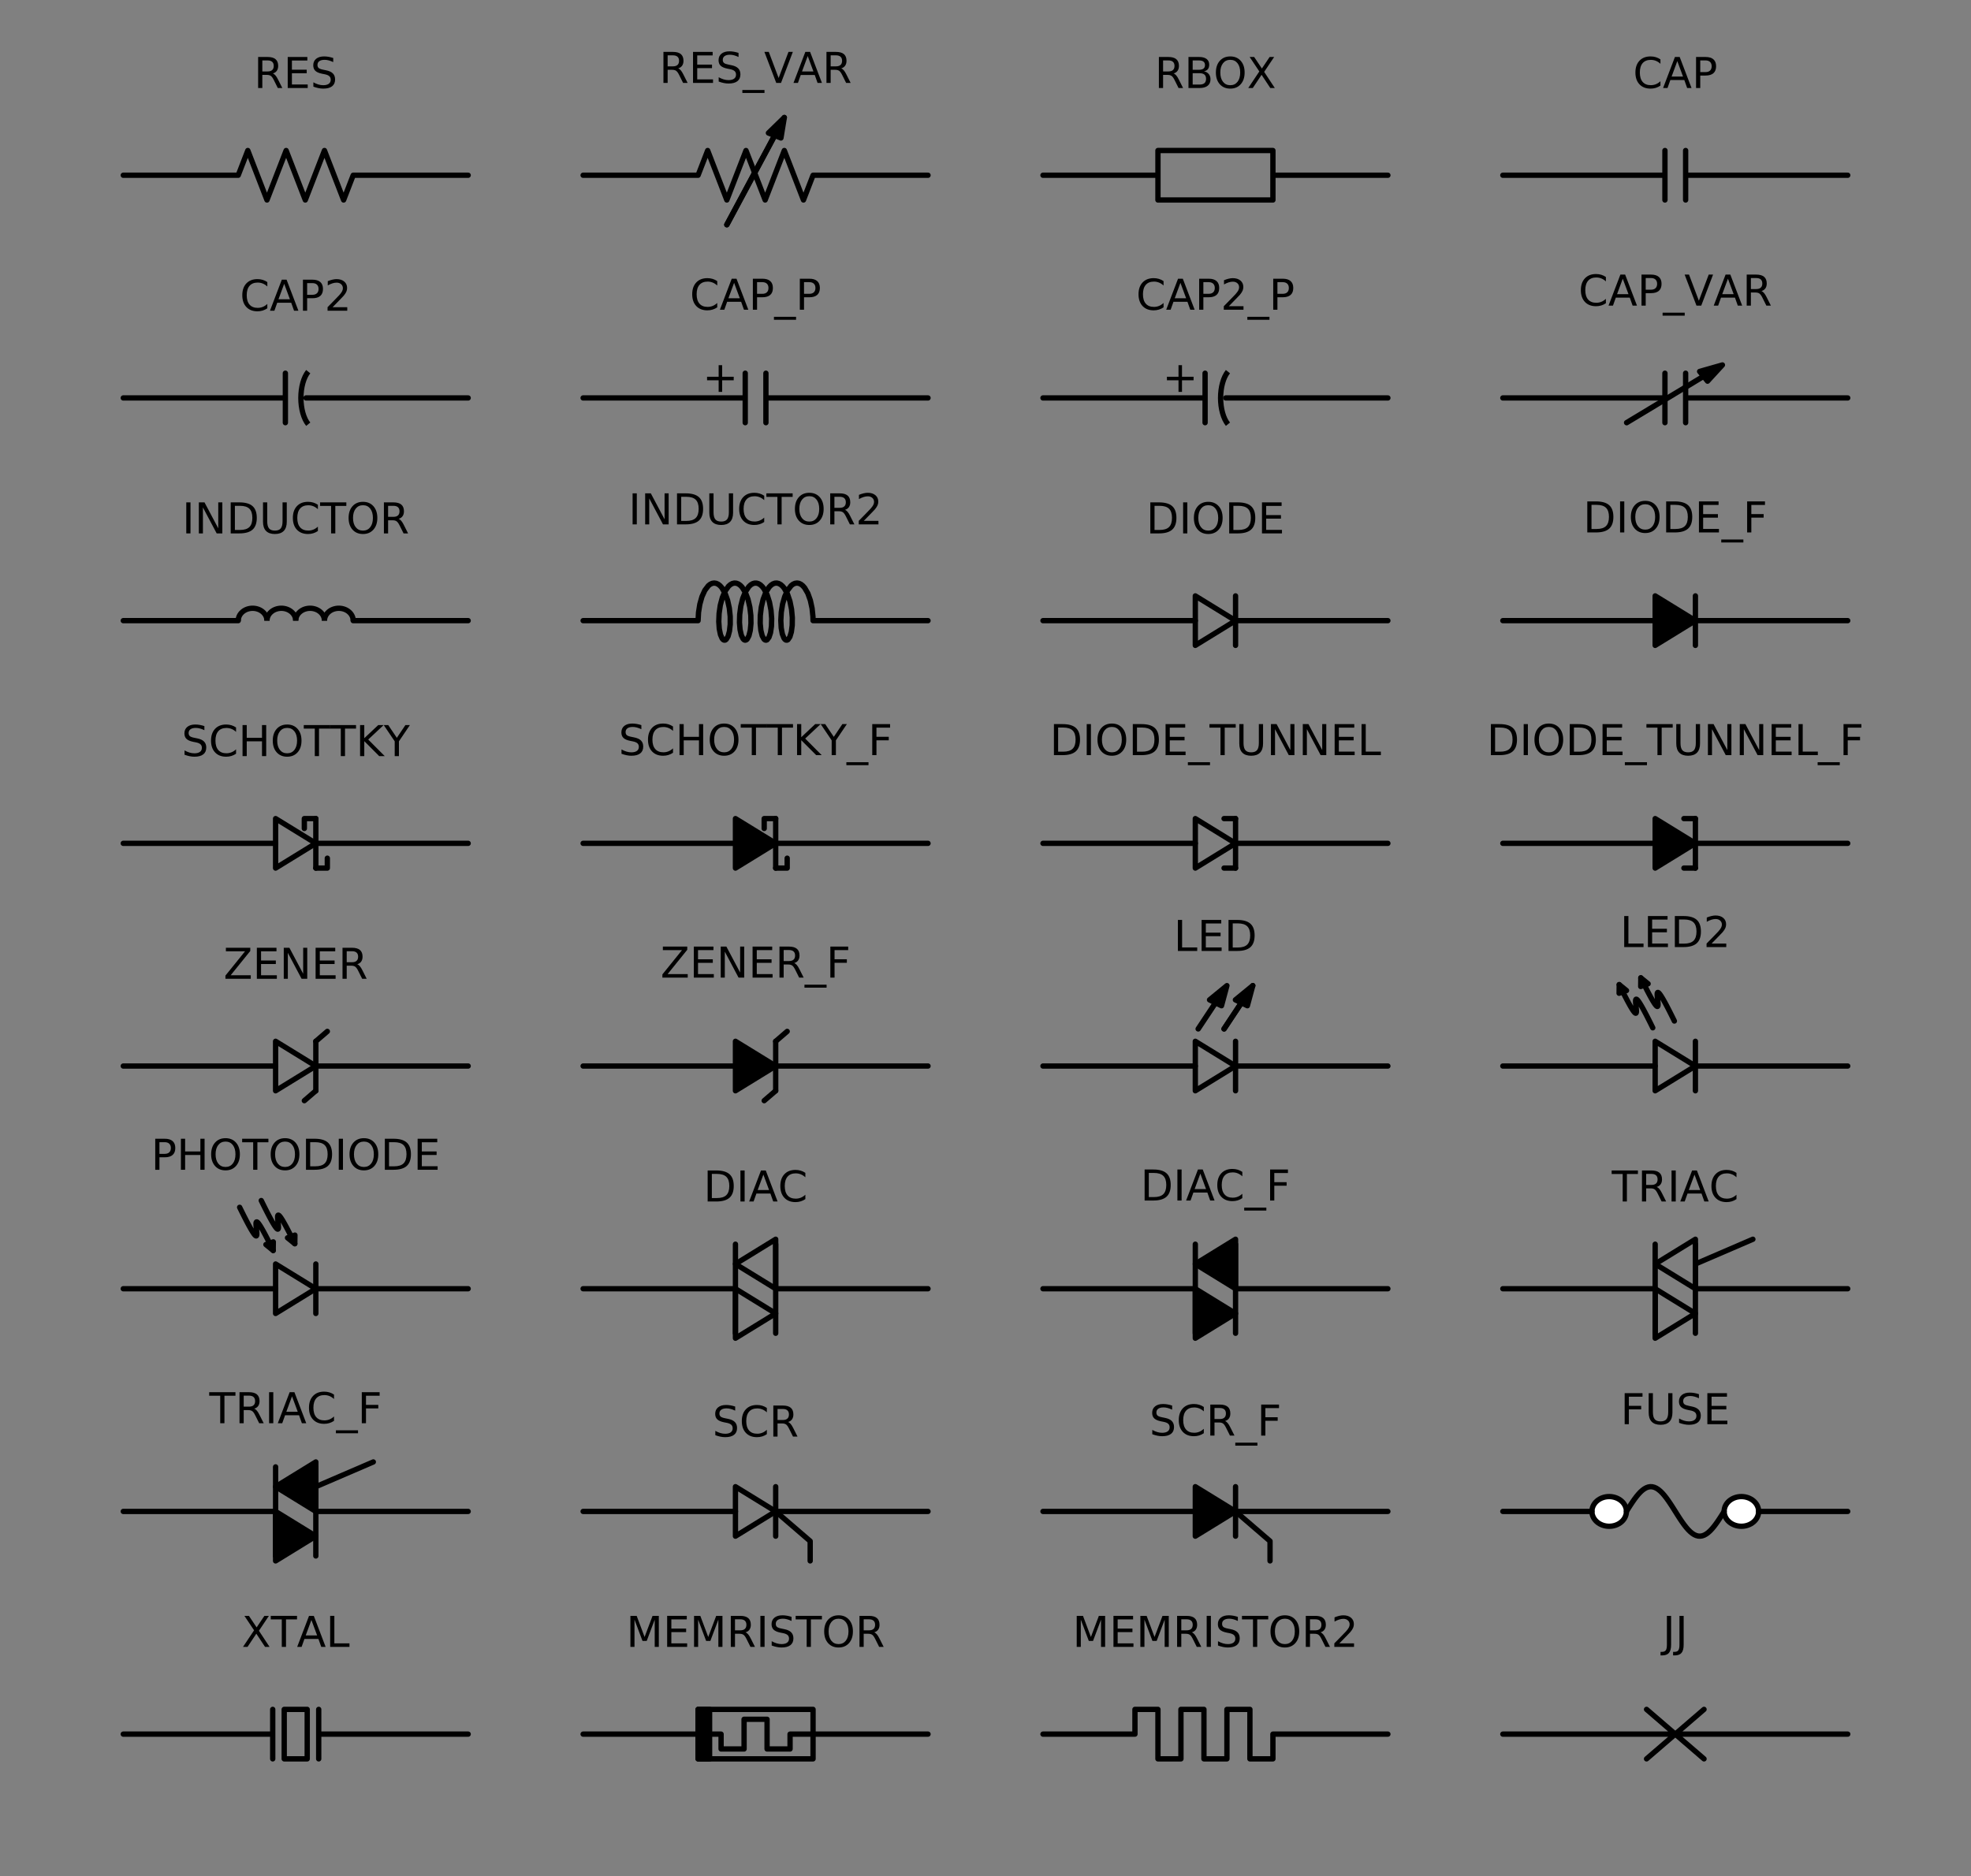 <?xml version="1.0" encoding="utf-8" standalone="no"?>
<!DOCTYPE svg PUBLIC "-//W3C//DTD SVG 1.1//EN"
  "http://www.w3.org/Graphics/SVG/1.1/DTD/svg11.dtd">
<!-- Created with matplotlib (https://matplotlib.org/) -->
<svg height="528.923pt" version="1.1" viewBox="0 0 555.48 528.923" width="555.48pt" xmlns="http://www.w3.org/2000/svg" xmlns:xlink="http://www.w3.org/1999/xlink">
 <rect x="0" y="0" width="555.48" height="528.923" fill="#808080" stroke="none"/>
 <defs>
  <style type="text/css">
*{stroke-linecap:butt;stroke-linejoin:round;}
  </style>
 </defs>
 <g id="figure_1">
  <g id="patch_1">
   <path d="M 0 528.923 
L 555.48 528.923 
L 555.48 0 
L 0 0 
z
" style="fill:none;"/>
  </g>
  <g id="axes_1">
   <g id="patch_2">
    <path clip-path="url(#pb56596d019)" d="M 336.87 167.974 
L 348.21 174.949 
L 336.87 181.924 
z
" style="fill:none;stroke:#000000;stroke-linejoin:miter;stroke-width:1.5;"/>
   </g>
   <g id="patch_3">
    <path clip-path="url(#pb56596d019)" d="M 466.47 167.974 
L 477.81 174.949 
L 466.47 181.924 
z
" style="stroke:#000000;stroke-linejoin:miter;stroke-width:1.5;"/>
   </g>
   <g id="patch_4">
    <path clip-path="url(#pb56596d019)" d="M 77.67 230.749 
L 89.01 237.724 
L 77.67 244.699 
z
" style="fill:none;stroke:#000000;stroke-linejoin:miter;stroke-width:1.5;"/>
   </g>
   <g id="patch_5">
    <path clip-path="url(#pb56596d019)" d="M 207.27 230.749 
L 218.61 237.724 
L 207.27 244.699 
z
" style="stroke:#000000;stroke-linejoin:miter;stroke-width:1.5;"/>
   </g>
   <g id="patch_6">
    <path clip-path="url(#pb56596d019)" d="M 336.87 230.749 
L 348.21 237.724 
L 336.87 244.699 
z
" style="fill:none;stroke:#000000;stroke-linejoin:miter;stroke-width:1.5;"/>
   </g>
   <g id="patch_7">
    <path clip-path="url(#pb56596d019)" d="M 466.47 230.749 
L 477.81 237.724 
L 466.47 244.699 
z
" style="stroke:#000000;stroke-linejoin:miter;stroke-width:1.5;"/>
   </g>
   <g id="patch_8">
    <path clip-path="url(#pb56596d019)" d="M 77.67 293.524 
L 89.01 300.499 
L 77.67 307.474 
z
" style="fill:none;stroke:#000000;stroke-linejoin:miter;stroke-width:1.5;"/>
   </g>
   <g id="patch_9">
    <path clip-path="url(#pb56596d019)" d="M 207.27 293.524 
L 218.61 300.499 
L 207.27 307.474 
z
" style="stroke:#000000;stroke-linejoin:miter;stroke-width:1.5;"/>
   </g>
   <g id="patch_10">
    <path clip-path="url(#pb56596d019)" d="M 336.87 293.524 
L 348.21 300.499 
L 336.87 307.474 
z
" style="fill:none;stroke:#000000;stroke-linejoin:miter;stroke-width:1.5;"/>
   </g>
   <g id="patch_11">
    <path clip-path="url(#pb56596d019)" d="M 466.47 293.524 
L 477.81 300.499 
L 466.47 307.474 
z
" style="fill:none;stroke:#000000;stroke-linejoin:miter;stroke-width:1.5;"/>
   </g>
   <g id="patch_12">
    <path clip-path="url(#pb56596d019)" d="M 77.67 356.299 
L 89.01 363.274 
L 77.67 370.249 
z
" style="fill:none;stroke:#000000;stroke-linejoin:miter;stroke-width:1.5;"/>
   </g>
   <g id="patch_13">
    <path clip-path="url(#pb56596d019)" d="M 207.27 377.224 
L 218.61 370.249 
L 207.27 363.274 
z
" style="fill:none;stroke:#000000;stroke-linejoin:miter;stroke-width:1.5;"/>
   </g>
   <g id="patch_14">
    <path clip-path="url(#pb56596d019)" d="M 218.61 349.324 
L 207.27 356.299 
L 218.61 363.274 
z
" style="fill:none;stroke:#000000;stroke-linejoin:miter;stroke-width:1.5;"/>
   </g>
   <g id="patch_15">
    <path clip-path="url(#pb56596d019)" d="M 336.87 377.224 
L 348.21 370.249 
L 336.87 363.274 
z
" style="stroke:#000000;stroke-linejoin:miter;stroke-width:1.5;"/>
   </g>
   <g id="patch_16">
    <path clip-path="url(#pb56596d019)" d="M 348.21 349.324 
L 336.87 356.299 
L 348.21 363.274 
z
" style="stroke:#000000;stroke-linejoin:miter;stroke-width:1.5;"/>
   </g>
   <g id="patch_17">
    <path clip-path="url(#pb56596d019)" d="M 466.47 377.224 
L 477.81 370.249 
L 466.47 363.274 
z
" style="fill:none;stroke:#000000;stroke-linejoin:miter;stroke-width:1.5;"/>
   </g>
   <g id="patch_18">
    <path clip-path="url(#pb56596d019)" d="M 477.81 349.324 
L 466.47 356.299 
L 477.81 363.274 
z
" style="fill:none;stroke:#000000;stroke-linejoin:miter;stroke-width:1.5;"/>
   </g>
   <g id="patch_19">
    <path clip-path="url(#pb56596d019)" d="M 77.67 439.999 
L 89.01 433.024 
L 77.67 426.049 
z
" style="stroke:#000000;stroke-linejoin:miter;stroke-width:1.5;"/>
   </g>
   <g id="patch_20">
    <path clip-path="url(#pb56596d019)" d="M 89.01 412.099 
L 77.67 419.074 
L 89.01 426.049 
z
" style="stroke:#000000;stroke-linejoin:miter;stroke-width:1.5;"/>
   </g>
   <g id="patch_21">
    <path clip-path="url(#pb56596d019)" d="M 207.27 419.074 
L 218.61 426.049 
L 207.27 433.024 
z
" style="fill:none;stroke:#000000;stroke-linejoin:miter;stroke-width:1.5;"/>
   </g>
   <g id="patch_22">
    <path clip-path="url(#pb56596d019)" d="M 336.87 419.074 
L 348.21 426.049 
L 336.87 433.024 
z
" style="stroke:#000000;stroke-linejoin:miter;stroke-width:1.5;"/>
   </g>
   <g id="patch_23">
    <path clip-path="url(#pb56596d019)" d="M 453.51 430.234 
C 454.799 430.234 456.035 429.793 456.947 429.008 
C 457.858 428.223 458.37 427.159 458.37 426.049 
C 458.37 424.939 457.858 423.874 456.947 423.09 
C 456.035 422.305 454.799 421.864 453.51 421.864 
C 452.221 421.864 450.985 422.305 450.073 423.09 
C 449.162 423.874 448.65 424.939 448.65 426.049 
C 448.65 427.159 449.162 428.223 450.073 429.008 
C 450.985 429.793 452.221 430.234 453.51 430.234 
z
" style="fill:#ffffff;stroke:#000000;stroke-linejoin:miter;stroke-width:1.5;"/>
   </g>
   <g id="patch_24">
    <path clip-path="url(#pb56596d019)" d="M 490.77 430.234 
C 492.059 430.234 493.295 429.793 494.207 429.008 
C 495.118 428.223 495.63 427.159 495.63 426.049 
C 495.63 424.939 495.118 423.874 494.207 423.09 
C 493.295 422.305 492.059 421.864 490.77 421.864 
C 489.481 421.864 488.245 422.305 487.333 423.09 
C 486.422 423.874 485.91 424.939 485.91 426.049 
C 485.91 427.159 486.422 428.223 487.333 429.008 
C 488.245 429.793 489.481 430.234 490.77 430.234 
z
" style="fill:#ffffff;stroke:#000000;stroke-linejoin:miter;stroke-width:1.5;"/>
   </g>
   <g id="patch_25">
    <path clip-path="url(#pb56596d019)" d="M 196.74 481.849 
L 196.74 495.799 
L 199.98 495.799 
L 199.98 481.849 
z
" style="stroke:#000000;stroke-linejoin:miter;stroke-width:1.5;"/>
   </g>
   <g id="patch_26">
    <path clip-path="url(#pb56596d019)" d="M 86.866 104.764 
C 86.234 105.547 85.712 106.638 85.35 107.934 
C 84.988 109.231 84.798 110.69 84.798 112.174 
C 84.798 113.657 84.988 115.117 85.35 116.413 
C 85.712 117.71 86.234 118.801 86.866 119.583 
" style="fill:none;stroke:#000000;stroke-linejoin:miter;stroke-width:1.5;"/>
   </g>
   <g id="patch_27">
    <path clip-path="url(#pb56596d019)" d="M 346.066 104.764 
C 345.434 105.547 344.912 106.638 344.55 107.934 
C 344.188 109.231 343.998 110.69 343.998 112.174 
C 343.998 113.657 344.188 115.117 344.55 116.413 
C 344.912 117.71 345.434 118.801 346.066 119.583 
" style="fill:none;stroke:#000000;stroke-linejoin:miter;stroke-width:1.5;"/>
   </g>
   <g id="patch_28">
    <path clip-path="url(#pb56596d019)" d="M 75.24 174.949 
C 75.24 174.024 74.813 173.136 74.054 172.483 
C 73.295 171.829 72.264 171.461 71.19 171.461 
C 70.116 171.461 69.085 171.829 68.326 172.483 
C 67.567 173.136 67.14 174.024 67.14 174.949 
" style="fill:none;stroke:#000000;stroke-linejoin:miter;stroke-width:1.5;"/>
   </g>
   <g id="patch_29">
    <path clip-path="url(#pb56596d019)" d="M 83.34 174.949 
C 83.34 174.024 82.913 173.136 82.154 172.483 
C 81.395 171.829 80.364 171.461 79.29 171.461 
C 78.216 171.461 77.185 171.829 76.426 172.483 
C 75.667 173.136 75.24 174.024 75.24 174.949 
" style="fill:none;stroke:#000000;stroke-linejoin:miter;stroke-width:1.5;"/>
   </g>
   <g id="patch_30">
    <path clip-path="url(#pb56596d019)" d="M 91.44 174.949 
C 91.44 174.024 91.013 173.136 90.254 172.483 
C 89.495 171.829 88.464 171.461 87.39 171.461 
C 86.316 171.461 85.285 171.829 84.526 172.483 
C 83.767 173.136 83.34 174.024 83.34 174.949 
" style="fill:none;stroke:#000000;stroke-linejoin:miter;stroke-width:1.5;"/>
   </g>
   <g id="patch_31">
    <path clip-path="url(#pb56596d019)" d="M 99.54 174.949 
C 99.54 174.024 99.113 173.136 98.354 172.483 
C 97.595 171.829 96.564 171.461 95.49 171.461 
C 94.416 171.461 93.385 171.829 92.626 172.483 
C 91.867 173.136 91.44 174.024 91.44 174.949 
" style="fill:none;stroke:#000000;stroke-linejoin:miter;stroke-width:1.5;"/>
   </g>
   <g id="patch_32">
    <path clip-path="url(#pb56596d019)" d="M 221.04 33.124 
L 220.09 38.892 
L 218.339 38.196 
L 204.855 63.355 
L 204.825 63.343 
L 218.31 38.184 
L 216.559 37.489 
z
" style="stroke:#000000;stroke-linejoin:miter;stroke-width:1.5;"/>
   </g>
   <g id="patch_33">
    <path clip-path="url(#pb56596d019)" d="M 485.424 102.874 
L 481.23 107.445 
L 480.125 106.085 
L 458.433 119.16 
L 458.415 119.137 
L 480.106 106.062 
L 479.001 104.702 
z
" style="stroke:#000000;stroke-linejoin:miter;stroke-width:1.5;"/>
   </g>
   <g id="patch_34">
    <path clip-path="url(#pb56596d019)" d="M 353.07 277.83 
L 351.543 283.505 
L 349.869 282.682 
L 344.984 290.043 
L 344.956 290.029 
L 349.841 282.668 
L 348.167 281.844 
z
" style="stroke:#000000;stroke-linejoin:miter;stroke-width:1.5;"/>
   </g>
   <g id="patch_35">
    <path clip-path="url(#pb56596d019)" d="M 345.78 277.83 
L 344.253 283.505 
L 342.579 282.682 
L 337.694 290.043 
L 337.666 290.029 
L 342.551 282.668 
L 340.877 281.844 
z
" style="stroke:#000000;stroke-linejoin:miter;stroke-width:1.5;"/>
   </g>
   <g id="patch_36">
    <path clip-path="url(#pb56596d019)" d="M 462.427 275.638 
L 464.483 277.311 
L 463.454 277.687 
L 463.06 276.887 
L 463.03 276.898 
L 463.425 277.698 
L 462.396 278.074 
z
" style="stroke:#000000;stroke-linejoin:miter;stroke-width:1.5;"/>
   </g>
   <g id="patch_37">
    <path clip-path="url(#pb56596d019)" d="M 456.338 277.547 
L 458.394 279.22 
L 457.365 279.596 
L 456.971 278.795 
L 456.941 278.806 
L 457.335 279.607 
L 456.306 279.983 
z
" style="stroke:#000000;stroke-linejoin:miter;stroke-width:1.5;"/>
   </g>
   <g id="patch_38">
    <path clip-path="url(#pb56596d019)" d="M 83.084 350.591 
L 81.028 348.918 
L 82.057 348.542 
L 82.451 349.343 
L 82.481 349.332 
L 82.087 348.531 
L 83.116 348.155 
z
" style="stroke:#000000;stroke-linejoin:miter;stroke-width:1.5;"/>
   </g>
   <g id="patch_39">
    <path clip-path="url(#pb56596d019)" d="M 76.995 352.5 
L 74.939 350.827 
L 75.968 350.451 
L 76.362 351.251 
L 76.392 351.24 
L 75.997 350.44 
L 77.026 350.064 
z
" style="stroke:#000000;stroke-linejoin:miter;stroke-width:1.5;"/>
   </g>
   <g id="line2d_1">
    <path clip-path="url(#pb56596d019)" d="M 34.74 49.399 
L 67.14 49.399 
L 69.84 42.424 
L 75.24 56.374 
L 80.64 42.424 
L 86.04 56.374 
L 91.44 42.424 
L 96.84 56.374 
L 99.54 49.399 
L 131.94 49.399 
" style="fill:none;stroke:#000000;stroke-linecap:round;stroke-width:1.5;"/>
   </g>
   <g id="line2d_2">
    <path clip-path="url(#pb56596d019)" d="M 164.34 49.399 
L 196.74 49.399 
L 199.44 42.424 
L 204.84 56.374 
L 210.24 42.424 
L 215.64 56.374 
L 221.04 42.424 
L 226.44 56.374 
L 229.14 49.399 
L 261.54 49.399 
" style="fill:none;stroke:#000000;stroke-linecap:round;stroke-width:1.5;"/>
   </g>
   <g id="line2d_3">
    <path clip-path="url(#pb56596d019)" d="M 204.84 63.349 
L 221.04 33.124 
" style="fill:none;stroke:#000000;stroke-linecap:round;stroke-width:1.5;"/>
   </g>
   <g id="line2d_4">
    <path clip-path="url(#pb56596d019)" d="M 293.94 49.399 
L 326.34 49.399 
L 326.34 42.424 
L 358.74 42.424 
L 358.74 56.374 
L 326.34 56.374 
L 326.34 49.399 
M 358.74 49.399 
L 391.14 49.399 
" style="fill:none;stroke:#000000;stroke-linecap:round;stroke-width:1.5;"/>
   </g>
   <g id="line2d_5">
    <path clip-path="url(#pb56596d019)" d="M 423.54 49.399 
L 469.224 49.399 
M 469.224 42.424 
L 469.224 56.374 
M 475.056 42.424 
L 475.056 56.374 
M 475.056 49.399 
L 520.74 49.399 
" style="fill:none;stroke:#000000;stroke-linecap:round;stroke-width:1.5;"/>
   </g>
   <g id="line2d_6">
    <path clip-path="url(#pb56596d019)" d="M 34.74 112.174 
L 80.424 112.174 
M 80.424 105.199 
L 80.424 119.149 
M 86.256 112.174 
L 131.94 112.174 
" style="fill:none;stroke:#000000;stroke-linecap:round;stroke-width:1.5;"/>
   </g>
   <g id="line2d_7">
    <path clip-path="url(#pb56596d019)" d="M 164.34 112.174 
L 210.024 112.174 
M 210.024 105.199 
L 210.024 119.149 
M 215.856 105.199 
L 215.856 119.149 
M 215.856 112.174 
L 261.54 112.174 
" style="fill:none;stroke:#000000;stroke-linecap:round;stroke-width:1.5;"/>
   </g>
   <g id="line2d_8">
    <path clip-path="url(#pb56596d019)" d="M 293.94 112.174 
L 339.624 112.174 
M 339.624 105.199 
L 339.624 119.149 
M 345.456 112.174 
L 391.14 112.174 
" style="fill:none;stroke:#000000;stroke-linecap:round;stroke-width:1.5;"/>
   </g>
   <g id="line2d_9">
    <path clip-path="url(#pb56596d019)" d="M 423.54 112.174 
L 469.224 112.174 
M 469.224 105.199 
L 469.224 119.149 
M 475.056 105.199 
L 475.056 119.149 
M 475.056 112.174 
L 520.74 112.174 
" style="fill:none;stroke:#000000;stroke-linecap:round;stroke-width:1.5;"/>
   </g>
   <g id="line2d_10">
    <path clip-path="url(#pb56596d019)" d="M 34.74 174.949 
L 67.14 174.949 
M 99.54 174.949 
L 131.94 174.949 
" style="fill:none;stroke:#000000;stroke-linecap:round;stroke-width:1.5;"/>
   </g>
   <g id="line2d_11">
    <path clip-path="url(#pb56596d019)" d="M 164.34 174.949 
L 196.74 174.949 
L 196.861 172.652 
L 197.228 170.334 
L 197.833 168.189 
L 198.648 166.399 
L 199.627 165.111 
L 200.16 164.692 
L 200.711 164.436 
L 201.271 164.348 
L 201.831 164.429 
L 202.383 164.678 
L 202.916 165.091 
L 203.424 165.657 
L 204.332 167.202 
L 205.051 169.183 
L 205.544 171.434 
L 205.793 173.767 
L 205.799 175.985 
L 205.584 177.903 
L 205.189 179.36 
L 204.669 180.233 
L 204.384 180.426 
L 204.092 180.45 
L 203.804 180.305 
L 203.527 179.992 
L 203.046 178.898 
L 202.71 177.259 
L 202.57 175.213 
L 202.662 172.932 
L 202.999 170.606 
L 203.577 168.431 
L 204.369 166.589 
L 205.331 165.235 
L 205.859 164.778 
L 206.406 164.482 
L 206.965 164.353 
L 207.526 164.394 
L 208.08 164.604 
L 208.619 164.978 
L 209.134 165.508 
L 210.061 166.991 
L 210.805 168.928 
L 211.326 171.156 
L 211.605 173.49 
L 211.639 175.732 
L 211.449 177.695 
L 211.073 179.214 
L 210.565 180.163 
L 210.282 180.396 
L 209.991 180.46 
L 209.701 180.355 
L 209.421 180.082 
L 208.926 179.06 
L 208.569 177.48 
L 208.404 175.474 
L 208.467 173.211 
L 208.775 170.88 
L 209.325 168.677 
L 210.093 166.787 
L 211.038 165.367 
L 211.559 164.873 
L 212.103 164.538 
L 212.659 164.369 
L 213.221 164.369 
L 213.777 164.538 
L 214.321 164.873 
L 214.842 165.367 
L 215.334 166.01 
L 216.196 167.682 
L 216.86 169.751 
L 217.29 172.042 
L 217.474 174.363 
L 217.42 176.521 
L 217.154 178.333 
L 216.72 179.648 
L 216.179 180.355 
L 215.889 180.46 
L 215.598 180.396 
L 215.315 180.163 
L 214.807 179.214 
L 214.431 177.695 
L 214.241 175.732 
L 214.275 173.49 
L 214.554 171.156 
L 215.075 168.928 
L 215.819 166.991 
L 216.746 165.508 
L 217.261 164.978 
L 217.8 164.604 
L 218.354 164.394 
L 218.915 164.353 
L 219.474 164.482 
L 220.021 164.778 
L 220.549 165.235 
L 221.048 165.843 
L 221.931 167.458 
L 222.621 169.488 
L 223.08 171.762 
L 223.294 174.09 
L 223.267 176.277 
L 223.024 178.139 
L 222.608 179.52 
L 222.076 180.305 
L 221.788 180.45 
L 221.496 180.426 
L 221.211 180.233 
L 220.939 179.875 
L 220.474 178.698 
L 220.163 176.992 
L 220.055 174.902 
L 220.181 172.603 
L 220.553 170.286 
L 221.163 168.148 
L 221.982 166.366 
L 222.964 165.091 
L 223.497 164.678 
L 224.049 164.429 
L 224.609 164.348 
L 225.169 164.436 
L 225.72 164.692 
L 226.253 165.111 
L 226.76 165.684 
L 227.664 167.239 
L 228.378 169.228 
L 228.867 171.483 
L 229.11 173.815 
L 229.14 174.949 
L 261.54 174.949 
L 261.54 174.949 
" style="fill:none;stroke:#000000;stroke-linecap:round;stroke-width:1.5;"/>
   </g>
   <g id="line2d_12">
    <path clip-path="url(#pb56596d019)" d="M 293.94 174.949 
L 336.87 174.949 
M 348.21 167.974 
L 348.21 181.924 
M 348.21 174.949 
L 391.14 174.949 
" style="fill:none;stroke:#000000;stroke-linecap:round;stroke-width:1.5;"/>
   </g>
   <g id="line2d_13">
    <path clip-path="url(#pb56596d019)" d="M 423.54 174.949 
L 466.47 174.949 
M 477.81 167.974 
L 477.81 181.924 
M 477.81 174.949 
L 520.74 174.949 
" style="fill:none;stroke:#000000;stroke-linecap:round;stroke-width:1.5;"/>
   </g>
   <g id="line2d_14">
    <path clip-path="url(#pb56596d019)" d="M 34.74 237.724 
L 77.67 237.724 
M 89.01 230.749 
L 89.01 244.699 
M 89.01 237.724 
L 131.94 237.724 
" style="fill:none;stroke:#000000;stroke-linecap:round;stroke-width:1.5;"/>
   </g>
   <g id="line2d_15">
    <path clip-path="url(#pb56596d019)" d="M 89.01 230.749 
L 85.77 230.749 
L 85.77 233.539 
" style="fill:none;stroke:#000000;stroke-linecap:round;stroke-width:1.5;"/>
   </g>
   <g id="line2d_16">
    <path clip-path="url(#pb56596d019)" d="M 89.01 244.699 
L 92.25 244.699 
L 92.25 241.909 
" style="fill:none;stroke:#000000;stroke-linecap:round;stroke-width:1.5;"/>
   </g>
   <g id="line2d_17">
    <path clip-path="url(#pb56596d019)" d="M 164.34 237.724 
L 207.27 237.724 
M 218.61 230.749 
L 218.61 244.699 
M 218.61 237.724 
L 261.54 237.724 
" style="fill:none;stroke:#000000;stroke-linecap:round;stroke-width:1.5;"/>
   </g>
   <g id="line2d_18">
    <path clip-path="url(#pb56596d019)" d="M 218.61 230.749 
L 215.37 230.749 
L 215.37 233.539 
" style="fill:none;stroke:#000000;stroke-linecap:round;stroke-width:1.5;"/>
   </g>
   <g id="line2d_19">
    <path clip-path="url(#pb56596d019)" d="M 218.61 244.699 
L 221.85 244.699 
L 221.85 241.909 
" style="fill:none;stroke:#000000;stroke-linecap:round;stroke-width:1.5;"/>
   </g>
   <g id="line2d_20">
    <path clip-path="url(#pb56596d019)" d="M 293.94 237.724 
L 336.87 237.724 
M 348.21 230.749 
L 348.21 244.699 
M 348.21 237.724 
L 391.14 237.724 
" style="fill:none;stroke:#000000;stroke-linecap:round;stroke-width:1.5;"/>
   </g>
   <g id="line2d_21">
    <path clip-path="url(#pb56596d019)" d="M 348.21 230.749 
L 344.97 230.749 
" style="fill:none;stroke:#000000;stroke-linecap:round;stroke-width:1.5;"/>
   </g>
   <g id="line2d_22">
    <path clip-path="url(#pb56596d019)" d="M 348.21 244.699 
L 344.97 244.699 
" style="fill:none;stroke:#000000;stroke-linecap:round;stroke-width:1.5;"/>
   </g>
   <g id="line2d_23">
    <path clip-path="url(#pb56596d019)" d="M 423.54 237.724 
L 466.47 237.724 
M 477.81 230.749 
L 477.81 244.699 
M 477.81 237.724 
L 520.74 237.724 
" style="fill:none;stroke:#000000;stroke-linecap:round;stroke-width:1.5;"/>
   </g>
   <g id="line2d_24">
    <path clip-path="url(#pb56596d019)" d="M 477.81 230.749 
L 474.57 230.749 
" style="fill:none;stroke:#000000;stroke-linecap:round;stroke-width:1.5;"/>
   </g>
   <g id="line2d_25">
    <path clip-path="url(#pb56596d019)" d="M 477.81 244.699 
L 474.57 244.699 
" style="fill:none;stroke:#000000;stroke-linecap:round;stroke-width:1.5;"/>
   </g>
   <g id="line2d_26">
    <path clip-path="url(#pb56596d019)" d="M 34.74 300.499 
L 77.67 300.499 
M 89.01 293.524 
L 89.01 307.474 
M 89.01 300.499 
L 131.94 300.499 
" style="fill:none;stroke:#000000;stroke-linecap:round;stroke-width:1.5;"/>
   </g>
   <g id="line2d_27">
    <path clip-path="url(#pb56596d019)" d="M 89.01 293.524 
L 92.25 290.734 
" style="fill:none;stroke:#000000;stroke-linecap:round;stroke-width:1.5;"/>
   </g>
   <g id="line2d_28">
    <path clip-path="url(#pb56596d019)" d="M 89.01 307.474 
L 85.77 310.264 
" style="fill:none;stroke:#000000;stroke-linecap:round;stroke-width:1.5;"/>
   </g>
   <g id="line2d_29">
    <path clip-path="url(#pb56596d019)" d="M 164.34 300.499 
L 207.27 300.499 
M 218.61 293.524 
L 218.61 307.474 
M 218.61 300.499 
L 261.54 300.499 
" style="fill:none;stroke:#000000;stroke-linecap:round;stroke-width:1.5;"/>
   </g>
   <g id="line2d_30">
    <path clip-path="url(#pb56596d019)" d="M 218.61 293.524 
L 221.85 290.734 
" style="fill:none;stroke:#000000;stroke-linecap:round;stroke-width:1.5;"/>
   </g>
   <g id="line2d_31">
    <path clip-path="url(#pb56596d019)" d="M 218.61 307.474 
L 215.37 310.264 
" style="fill:none;stroke:#000000;stroke-linecap:round;stroke-width:1.5;"/>
   </g>
   <g id="line2d_32">
    <path clip-path="url(#pb56596d019)" d="M 293.94 300.499 
L 336.87 300.499 
M 348.21 293.524 
L 348.21 307.474 
M 348.21 300.499 
L 391.14 300.499 
" style="fill:none;stroke:#000000;stroke-linecap:round;stroke-width:1.5;"/>
   </g>
   <g id="line2d_33">
    <path clip-path="url(#pb56596d019)" d="M 344.97 290.036 
L 353.07 277.83 
" style="fill:none;stroke:#000000;stroke-linecap:round;stroke-width:1.5;"/>
   </g>
   <g id="line2d_34">
    <path clip-path="url(#pb56596d019)" d="M 423.54 300.499 
L 466.47 300.499 
M 477.81 293.524 
L 477.81 307.474 
M 477.81 300.499 
L 520.74 300.499 
" style="fill:none;stroke:#000000;stroke-linecap:round;stroke-width:1.5;"/>
   </g>
   <g id="line2d_35">
    <path clip-path="url(#pb56596d019)" d="M 462.427 275.638 
L 463.045 276.892 
L 463.61 278.021 
L 464.124 279.029 
L 464.589 279.922 
L 465.008 280.705 
L 465.383 281.384 
L 465.716 281.964 
L 466.01 282.451 
L 466.266 282.849 
L 466.488 283.164 
L 466.676 283.402 
L 466.834 283.568 
L 466.964 283.667 
L 467.067 283.704 
L 467.147 283.685 
L 467.206 283.615 
L 467.245 283.5 
L 467.268 283.345 
L 467.275 283.155 
L 467.27 282.935 
L 467.255 282.692 
L 467.233 282.43 
L 467.204 282.154 
L 467.172 281.87 
L 467.139 281.584 
L 467.107 281.301 
L 467.079 281.025 
L 467.056 280.763 
L 467.041 280.519 
L 467.036 280.3 
L 467.044 280.11 
L 467.066 279.954 
L 467.105 279.839 
L 467.164 279.77 
L 467.244 279.751 
L 467.347 279.788 
L 467.477 279.887 
L 467.635 280.052 
L 467.824 280.29 
L 468.045 280.606 
L 468.301 281.004 
L 468.595 281.49 
L 468.928 282.071 
L 469.303 282.75 
L 469.722 283.533 
L 470.187 284.426 
L 470.701 285.434 
L 471.266 286.562 
L 471.884 287.816 
" style="fill:none;stroke:#000000;stroke-linecap:round;stroke-width:1.5;"/>
   </g>
   <g id="line2d_36">
    <path clip-path="url(#pb56596d019)" d="M 456.338 277.547 
L 456.956 278.801 
L 457.521 279.929 
L 458.035 280.937 
L 458.5 281.83 
L 458.919 282.613 
L 459.294 283.292 
L 459.627 283.873 
L 459.921 284.359 
L 460.177 284.757 
L 460.398 285.073 
L 460.587 285.311 
L 460.745 285.476 
L 460.875 285.575 
L 460.978 285.612 
L 461.058 285.593 
L 461.117 285.524 
L 461.156 285.409 
L 461.178 285.253 
L 461.186 285.063 
L 461.181 284.844 
L 461.166 284.6 
L 461.143 284.338 
L 461.115 284.063 
L 461.083 283.779 
L 461.05 283.493 
L 461.018 283.209 
L 460.989 282.933 
L 460.967 282.671 
L 460.952 282.428 
L 460.947 282.208 
L 460.954 282.018 
L 460.977 281.863 
L 461.016 281.748 
L 461.075 281.678 
L 461.155 281.659 
L 461.258 281.696 
L 461.388 281.795 
L 461.546 281.961 
L 461.734 282.199 
L 461.956 282.514 
L 462.212 282.912 
L 462.506 283.399 
L 462.839 283.979 
L 463.214 284.658 
L 463.633 285.441 
L 464.098 286.334 
L 464.612 287.342 
L 465.177 288.471 
L 465.795 289.725 
" style="fill:none;stroke:#000000;stroke-linecap:round;stroke-width:1.5;"/>
   </g>
   <g id="line2d_37">
    <path clip-path="url(#pb56596d019)" d="M 34.74 363.274 
L 77.67 363.274 
M 89.01 356.299 
L 89.01 370.249 
M 89.01 363.274 
L 131.94 363.274 
" style="fill:none;stroke:#000000;stroke-linecap:round;stroke-width:1.5;"/>
   </g>
   <g id="line2d_38">
    <path clip-path="url(#pb56596d019)" d="M 73.627 338.413 
L 74.245 339.667 
L 74.81 340.796 
L 75.324 341.804 
L 75.789 342.697 
L 76.208 343.48 
L 76.583 344.159 
L 76.916 344.739 
L 77.21 345.226 
L 77.466 345.624 
L 77.688 345.939 
L 77.876 346.177 
L 78.034 346.343 
L 78.164 346.442 
L 78.267 346.479 
L 78.347 346.46 
L 78.406 346.39 
L 78.445 346.275 
L 78.468 346.12 
L 78.475 345.93 
L 78.47 345.71 
L 78.455 345.467 
L 78.433 345.205 
L 78.404 344.929 
L 78.372 344.645 
L 78.339 344.359 
L 78.307 344.076 
L 78.279 343.8 
L 78.256 343.538 
L 78.241 343.294 
L 78.236 343.075 
L 78.244 342.885 
L 78.266 342.729 
L 78.305 342.614 
L 78.364 342.545 
L 78.444 342.526 
L 78.547 342.563 
L 78.677 342.662 
L 78.835 342.827 
L 79.024 343.065 
L 79.245 343.381 
L 79.501 343.779 
L 79.795 344.265 
L 80.128 344.846 
L 80.503 345.525 
L 80.922 346.308 
L 81.387 347.201 
L 81.901 348.209 
L 82.466 349.337 
L 83.084 350.591 
" style="fill:none;stroke:#000000;stroke-linecap:round;stroke-width:1.5;"/>
   </g>
   <g id="line2d_39">
    <path clip-path="url(#pb56596d019)" d="M 67.538 340.322 
L 68.156 341.576 
L 68.721 342.704 
L 69.235 343.712 
L 69.7 344.605 
L 70.119 345.388 
L 70.494 346.067 
L 70.827 346.648 
L 71.121 347.134 
L 71.377 347.532 
L 71.598 347.848 
L 71.787 348.086 
L 71.945 348.251 
L 72.075 348.35 
L 72.178 348.387 
L 72.258 348.368 
L 72.317 348.299 
L 72.356 348.184 
L 72.378 348.028 
L 72.386 347.838 
L 72.381 347.619 
L 72.366 347.375 
L 72.343 347.113 
L 72.315 346.838 
L 72.283 346.554 
L 72.25 346.268 
L 72.218 345.984 
L 72.189 345.708 
L 72.167 345.446 
L 72.152 345.203 
L 72.147 344.983 
L 72.154 344.793 
L 72.177 344.638 
L 72.216 344.523 
L 72.275 344.453 
L 72.355 344.434 
L 72.458 344.471 
L 72.588 344.57 
L 72.746 344.736 
L 72.934 344.974 
L 73.156 345.289 
L 73.412 345.687 
L 73.706 346.174 
L 74.039 346.754 
L 74.414 347.433 
L 74.833 348.216 
L 75.298 349.109 
L 75.812 350.117 
L 76.377 351.246 
L 76.995 352.5 
" style="fill:none;stroke:#000000;stroke-linecap:round;stroke-width:1.5;"/>
   </g>
   <g id="line2d_40">
    <path clip-path="url(#pb56596d019)" d="M 164.34 363.274 
L 207.27 363.274 
M 218.61 350.719 
L 218.61 375.829 
M 207.27 350.719 
L 207.27 375.829 
M 218.61 363.274 
L 261.54 363.274 
" style="fill:none;stroke:#000000;stroke-linecap:round;stroke-width:1.5;"/>
   </g>
   <g id="line2d_41">
    <path clip-path="url(#pb56596d019)" d="M 293.94 363.274 
L 336.87 363.274 
M 348.21 350.719 
L 348.21 375.829 
M 336.87 350.719 
L 336.87 375.829 
M 348.21 363.274 
L 391.14 363.274 
" style="fill:none;stroke:#000000;stroke-linecap:round;stroke-width:1.5;"/>
   </g>
   <g id="line2d_42">
    <path clip-path="url(#pb56596d019)" d="M 423.54 363.274 
L 466.47 363.274 
M 477.81 350.719 
L 477.81 375.829 
M 466.47 350.719 
L 466.47 375.829 
M 477.81 363.274 
L 520.74 363.274 
" style="fill:none;stroke:#000000;stroke-linecap:round;stroke-width:1.5;"/>
   </g>
   <g id="line2d_43">
    <path clip-path="url(#pb56596d019)" d="M 477.81 356.299 
L 494.01 349.324 
" style="fill:none;stroke:#000000;stroke-linecap:round;stroke-width:1.5;"/>
   </g>
   <g id="line2d_44">
    <path clip-path="url(#pb56596d019)" d="M 34.74 426.049 
L 77.67 426.049 
M 89.01 413.494 
L 89.01 438.604 
M 77.67 413.494 
L 77.67 438.604 
M 89.01 426.049 
L 131.94 426.049 
" style="fill:none;stroke:#000000;stroke-linecap:round;stroke-width:1.5;"/>
   </g>
   <g id="line2d_45">
    <path clip-path="url(#pb56596d019)" d="M 89.01 419.074 
L 105.21 412.099 
" style="fill:none;stroke:#000000;stroke-linecap:round;stroke-width:1.5;"/>
   </g>
   <g id="line2d_46">
    <path clip-path="url(#pb56596d019)" d="M 164.34 426.049 
L 207.27 426.049 
M 218.61 419.074 
L 218.61 433.024 
M 218.61 426.049 
L 261.54 426.049 
" style="fill:none;stroke:#000000;stroke-linecap:round;stroke-width:1.5;"/>
   </g>
   <g id="line2d_47">
    <path clip-path="url(#pb56596d019)" d="M 218.61 426.049 
L 228.33 434.419 
L 228.33 439.999 
" style="fill:none;stroke:#000000;stroke-linecap:round;stroke-width:1.5;"/>
   </g>
   <g id="line2d_48">
    <path clip-path="url(#pb56596d019)" d="M 293.94 426.049 
L 336.87 426.049 
M 348.21 419.074 
L 348.21 433.024 
M 348.21 426.049 
L 391.14 426.049 
" style="fill:none;stroke:#000000;stroke-linecap:round;stroke-width:1.5;"/>
   </g>
   <g id="line2d_49">
    <path clip-path="url(#pb56596d019)" d="M 348.21 426.049 
L 357.93 434.419 
L 357.93 439.999 
" style="fill:none;stroke:#000000;stroke-linecap:round;stroke-width:1.5;"/>
   </g>
   <g id="line2d_50">
    <path clip-path="url(#pb56596d019)" d="M 423.54 426.049 
L 448.65 426.049 
M 495.63 426.049 
L 520.74 426.049 
" style="fill:none;stroke:#000000;stroke-linecap:round;stroke-width:1.5;"/>
   </g>
   <g id="line2d_51">
    <path clip-path="url(#pb56596d019)" d="M 458.37 426.049 
L 458.932 425.157 
L 459.494 424.28 
L 460.056 423.431 
L 460.618 422.626 
L 461.18 421.877 
L 461.742 421.196 
L 462.304 420.595 
L 462.866 420.084 
L 463.428 419.671 
L 463.99 419.362 
L 464.552 419.163 
L 465.114 419.077 
L 465.677 419.106 
L 466.239 419.249 
L 466.801 419.503 
L 467.363 419.865 
L 467.925 420.328 
L 468.487 420.885 
L 469.049 421.527 
L 469.611 422.244 
L 470.173 423.022 
L 470.735 423.851 
L 471.297 424.715 
L 471.859 425.602 
L 472.421 426.496 
L 472.983 427.382 
L 473.545 428.247 
L 474.107 429.075 
L 474.669 429.854 
L 475.231 430.57 
L 475.793 431.212 
L 476.355 431.769 
L 476.917 432.233 
L 477.479 432.595 
L 478.041 432.849 
L 478.603 432.992 
L 479.166 433.02 
L 479.728 432.934 
L 480.29 432.735 
L 480.852 432.427 
L 481.414 432.013 
L 481.976 431.502 
L 482.538 430.901 
L 483.1 430.221 
L 483.662 429.472 
L 484.224 428.666 
L 484.786 427.818 
L 485.348 426.941 
L 485.91 426.049 
" style="fill:none;stroke:#000000;stroke-linecap:round;stroke-width:1.5;"/>
   </g>
   <g id="line2d_52">
    <path clip-path="url(#pb56596d019)" d="M 34.74 488.824 
L 76.86 488.824 
M 76.86 481.849 
L 76.86 495.799 
M 80.1 481.849 
L 80.1 495.799 
L 86.58 495.799 
L 86.58 481.849 
L 80.1 481.849 
M 89.82 481.849 
L 89.82 495.799 
M 89.82 488.824 
L 131.94 488.824 
" style="fill:none;stroke:#000000;stroke-linecap:round;stroke-width:1.5;"/>
   </g>
   <g id="line2d_53">
    <path clip-path="url(#pb56596d019)" d="M 164.34 488.824 
L 196.74 488.824 
L 203.22 488.824 
L 203.22 493.009 
L 209.7 493.009 
L 209.7 484.639 
L 216.18 484.639 
L 216.18 493.009 
L 222.66 493.009 
L 222.66 488.824 
L 229.14 488.824 
L 261.54 488.824 
" style="fill:none;stroke:#000000;stroke-linecap:round;stroke-width:1.5;"/>
   </g>
   <g id="line2d_54">
    <path clip-path="url(#pb56596d019)" d="M 196.74 481.849 
L 229.14 481.849 
L 229.14 495.799 
L 196.74 495.799 
L 196.74 481.849 
" style="fill:none;stroke:#000000;stroke-linecap:round;stroke-width:1.5;"/>
   </g>
   <g id="line2d_55">
    <path clip-path="url(#pb56596d019)" d="M 293.94 488.824 
L 319.86 488.824 
L 319.86 481.849 
L 326.34 481.849 
L 326.34 495.799 
L 332.82 495.799 
L 332.82 481.849 
L 339.3 481.849 
L 339.3 495.799 
L 345.78 495.799 
L 345.78 481.849 
L 352.26 481.849 
L 352.26 495.799 
L 358.74 495.799 
L 358.74 488.824 
L 365.22 488.824 
L 391.14 488.824 
" style="fill:none;stroke:#000000;stroke-linecap:round;stroke-width:1.5;"/>
   </g>
   <g id="line2d_56">
    <path clip-path="url(#pb56596d019)" d="M 423.54 488.824 
L 472.14 488.824 
M 464.04 481.849 
L 480.24 495.799 
M 480.24 481.849 
L 464.04 495.799 
M 472.14 488.824 
L 520.74 488.824 
" style="fill:none;stroke:#000000;stroke-linecap:round;stroke-width:1.5;"/>
   </g>
   <g id="text_1">
    <!-- RES -->
    <defs>
     <path d="M 44.391 34.188 
Q 47.562 33.109 50.562 29.594 
Q 53.562 26.078 56.594 19.922 
L 66.609 0 
L 56 0 
L 46.688 18.703 
Q 43.062 26.031 39.672 28.422 
Q 36.281 30.812 30.422 30.812 
L 19.672 30.812 
L 19.672 0 
L 9.812 0 
L 9.812 72.906 
L 32.078 72.906 
Q 44.578 72.906 50.734 67.672 
Q 56.891 62.453 56.891 51.906 
Q 56.891 45.016 53.688 40.469 
Q 50.484 35.938 44.391 34.188 
z
M 19.672 64.797 
L 19.672 38.922 
L 32.078 38.922 
Q 39.203 38.922 42.844 42.219 
Q 46.484 45.516 46.484 51.906 
Q 46.484 58.297 42.844 61.547 
Q 39.203 64.797 32.078 64.797 
z
" id="DejaVuSans-82"/>
     <path d="M 9.812 72.906 
L 55.906 72.906 
L 55.906 64.594 
L 19.672 64.594 
L 19.672 43.016 
L 54.391 43.016 
L 54.391 34.719 
L 19.672 34.719 
L 19.672 8.297 
L 56.781 8.297 
L 56.781 0 
L 9.812 0 
z
" id="DejaVuSans-69"/>
     <path d="M 53.516 70.516 
L 53.516 60.891 
Q 47.906 63.578 42.922 64.891 
Q 37.938 66.219 33.297 66.219 
Q 25.25 66.219 20.875 63.094 
Q 16.5 59.969 16.5 54.203 
Q 16.5 49.359 19.406 46.891 
Q 22.312 44.438 30.422 42.922 
L 36.375 41.703 
Q 47.406 39.594 52.656 34.297 
Q 57.906 29 57.906 20.125 
Q 57.906 9.516 50.797 4.047 
Q 43.703 -1.422 29.984 -1.422 
Q 24.812 -1.422 18.969 -0.25 
Q 13.141 0.922 6.891 3.219 
L 6.891 13.375 
Q 12.891 10.016 18.656 8.297 
Q 24.422 6.594 29.984 6.594 
Q 38.422 6.594 43.016 9.906 
Q 47.609 13.234 47.609 19.391 
Q 47.609 24.75 44.312 27.781 
Q 41.016 30.812 33.5 32.328 
L 27.484 33.5 
Q 16.453 35.688 11.516 40.375 
Q 6.594 45.062 6.594 53.422 
Q 6.594 63.094 13.406 68.656 
Q 20.219 74.219 32.172 74.219 
Q 37.312 74.219 42.625 73.281 
Q 47.953 72.359 53.516 70.516 
z
" id="DejaVuSans-83"/>
    </defs>
    <g transform="translate(71.571 24.81)scale(0.12 -0.12)">
     <use xlink:href="#DejaVuSans-82"/>
     <use x="69.482" xlink:href="#DejaVuSans-69"/>
     <use x="132.666" xlink:href="#DejaVuSans-83"/>
    </g>
   </g>
   <g id="text_2">
    <!-- RES_VAR -->
    <defs>
     <path d="M 50.984 -16.609 
L 50.984 -23.578 
L -0.984 -23.578 
L -0.984 -16.609 
z
" id="DejaVuSans-95"/>
     <path d="M 28.609 0 
L 0.781 72.906 
L 11.078 72.906 
L 34.188 11.531 
L 57.328 72.906 
L 67.578 72.906 
L 39.797 0 
z
" id="DejaVuSans-86"/>
     <path d="M 34.188 63.188 
L 20.797 26.906 
L 47.609 26.906 
z
M 28.609 72.906 
L 39.797 72.906 
L 67.578 0 
L 57.328 0 
L 50.688 18.703 
L 17.828 18.703 
L 11.188 0 
L 0.781 0 
z
" id="DejaVuSans-65"/>
    </defs>
    <g transform="translate(185.798 23.375)scale(0.12 -0.12)">
     <use xlink:href="#DejaVuSans-82"/>
     <use x="69.482" xlink:href="#DejaVuSans-69"/>
     <use x="132.666" xlink:href="#DejaVuSans-83"/>
     <use x="196.143" xlink:href="#DejaVuSans-95"/>
     <use x="246.143" xlink:href="#DejaVuSans-86"/>
     <use x="314.457" xlink:href="#DejaVuSans-65"/>
     <use x="382.865" xlink:href="#DejaVuSans-82"/>
    </g>
   </g>
   <g id="text_3">
    <!-- RBOX -->
    <defs>
     <path d="M 19.672 34.812 
L 19.672 8.109 
L 35.5 8.109 
Q 43.453 8.109 47.281 11.406 
Q 51.125 14.703 51.125 21.484 
Q 51.125 28.328 47.281 31.562 
Q 43.453 34.812 35.5 34.812 
z
M 19.672 64.797 
L 19.672 42.828 
L 34.281 42.828 
Q 41.5 42.828 45.031 45.531 
Q 48.578 48.25 48.578 53.812 
Q 48.578 59.328 45.031 62.062 
Q 41.5 64.797 34.281 64.797 
z
M 9.812 72.906 
L 35.016 72.906 
Q 46.297 72.906 52.391 68.219 
Q 58.5 63.531 58.5 54.891 
Q 58.5 48.188 55.375 44.234 
Q 52.25 40.281 46.188 39.312 
Q 53.469 37.75 57.5 32.781 
Q 61.531 27.828 61.531 20.406 
Q 61.531 10.641 54.891 5.312 
Q 48.25 0 35.984 0 
L 9.812 0 
z
" id="DejaVuSans-66"/>
     <path d="M 39.406 66.219 
Q 28.656 66.219 22.328 58.203 
Q 16.016 50.203 16.016 36.375 
Q 16.016 22.609 22.328 14.594 
Q 28.656 6.594 39.406 6.594 
Q 50.141 6.594 56.422 14.594 
Q 62.703 22.609 62.703 36.375 
Q 62.703 50.203 56.422 58.203 
Q 50.141 66.219 39.406 66.219 
z
M 39.406 74.219 
Q 54.734 74.219 63.906 63.938 
Q 73.094 53.656 73.094 36.375 
Q 73.094 19.141 63.906 8.859 
Q 54.734 -1.422 39.406 -1.422 
Q 24.031 -1.422 14.812 8.828 
Q 5.609 19.094 5.609 36.375 
Q 5.609 53.656 14.812 63.938 
Q 24.031 74.219 39.406 74.219 
z
" id="DejaVuSans-79"/>
     <path d="M 6.297 72.906 
L 16.891 72.906 
L 35.016 45.797 
L 53.219 72.906 
L 63.812 72.906 
L 40.375 37.891 
L 65.375 0 
L 54.781 0 
L 34.281 31 
L 13.625 0 
L 2.984 0 
L 29 38.922 
z
" id="DejaVuSans-88"/>
    </defs>
    <g transform="translate(325.428 24.81)scale(0.12 -0.12)">
     <use xlink:href="#DejaVuSans-82"/>
     <use x="69.482" xlink:href="#DejaVuSans-66"/>
     <use x="138.07" xlink:href="#DejaVuSans-79"/>
     <use x="216.688" xlink:href="#DejaVuSans-88"/>
    </g>
   </g>
   <g id="text_4">
    <!-- CAP -->
    <defs>
     <path d="M 64.406 67.281 
L 64.406 56.891 
Q 59.422 61.531 53.781 63.812 
Q 48.141 66.109 41.797 66.109 
Q 29.297 66.109 22.656 58.469 
Q 16.016 50.828 16.016 36.375 
Q 16.016 21.969 22.656 14.328 
Q 29.297 6.688 41.797 6.688 
Q 48.141 6.688 53.781 8.984 
Q 59.422 11.281 64.406 15.922 
L 64.406 5.609 
Q 59.234 2.094 53.438 0.328 
Q 47.656 -1.422 41.219 -1.422 
Q 24.656 -1.422 15.125 8.703 
Q 5.609 18.844 5.609 36.375 
Q 5.609 53.953 15.125 64.078 
Q 24.656 74.219 41.219 74.219 
Q 47.75 74.219 53.531 72.484 
Q 59.328 70.75 64.406 67.281 
z
" id="DejaVuSans-67"/>
     <path d="M 19.672 64.797 
L 19.672 37.406 
L 32.078 37.406 
Q 38.969 37.406 42.719 40.969 
Q 46.484 44.531 46.484 51.125 
Q 46.484 57.672 42.719 61.234 
Q 38.969 64.797 32.078 64.797 
z
M 9.812 72.906 
L 32.078 72.906 
Q 44.344 72.906 50.609 67.359 
Q 56.891 61.812 56.891 51.125 
Q 56.891 40.328 50.609 34.812 
Q 44.344 29.297 32.078 29.297 
L 19.672 29.297 
L 19.672 0 
L 9.812 0 
z
" id="DejaVuSans-80"/>
    </defs>
    <g transform="translate(460.228 24.81)scale(0.12 -0.12)">
     <use xlink:href="#DejaVuSans-67"/>
     <use x="69.824" xlink:href="#DejaVuSans-65"/>
     <use x="138.232" xlink:href="#DejaVuSans-80"/>
    </g>
   </g>
   <g id="text_5">
    <!-- CAP2 -->
    <defs>
     <path d="M 19.188 8.297 
L 53.609 8.297 
L 53.609 0 
L 7.328 0 
L 7.328 8.297 
Q 12.938 14.109 22.625 23.891 
Q 32.328 33.688 34.812 36.531 
Q 39.547 41.844 41.422 45.531 
Q 43.312 49.219 43.312 52.781 
Q 43.312 58.594 39.234 62.25 
Q 35.156 65.922 28.609 65.922 
Q 23.969 65.922 18.812 64.312 
Q 13.672 62.703 7.812 59.422 
L 7.812 69.391 
Q 13.766 71.781 18.938 73 
Q 24.125 74.219 28.422 74.219 
Q 39.75 74.219 46.484 68.547 
Q 53.219 62.891 53.219 53.422 
Q 53.219 48.922 51.531 44.891 
Q 49.859 40.875 45.406 35.406 
Q 44.188 33.984 37.641 27.219 
Q 31.109 20.453 19.188 8.297 
z
" id="DejaVuSans-50"/>
    </defs>
    <g transform="translate(67.611 87.585)scale(0.12 -0.12)">
     <use xlink:href="#DejaVuSans-67"/>
     <use x="69.824" xlink:href="#DejaVuSans-65"/>
     <use x="138.232" xlink:href="#DejaVuSans-80"/>
     <use x="198.535" xlink:href="#DejaVuSans-50"/>
    </g>
   </g>
   <g id="text_6">
    <!-- CAP_P -->
    <g transform="translate(194.41 87.312)scale(0.12 -0.12)">
     <use xlink:href="#DejaVuSans-67"/>
     <use x="69.824" xlink:href="#DejaVuSans-65"/>
     <use x="138.232" xlink:href="#DejaVuSans-80"/>
     <use x="198.535" xlink:href="#DejaVuSans-95"/>
     <use x="248.535" xlink:href="#DejaVuSans-80"/>
    </g>
   </g>
   <g id="text_7">
    <!-- + -->
    <defs>
     <path d="M 46 62.703 
L 46 35.5 
L 73.188 35.5 
L 73.188 27.203 
L 46 27.203 
L 46 0 
L 37.797 0 
L 37.797 27.203 
L 10.594 27.203 
L 10.594 35.5 
L 37.797 35.5 
L 37.797 62.703 
z
" id="DejaVuSans-43"/>
    </defs>
    <g transform="translate(197.998 110.463)scale(0.12 -0.12)">
     <use xlink:href="#DejaVuSans-43"/>
    </g>
   </g>
   <g id="text_8">
    <!-- CAP2_P -->
    <g transform="translate(320.193 87.312)scale(0.12 -0.12)">
     <use xlink:href="#DejaVuSans-67"/>
     <use x="69.824" xlink:href="#DejaVuSans-65"/>
     <use x="138.232" xlink:href="#DejaVuSans-80"/>
     <use x="198.535" xlink:href="#DejaVuSans-50"/>
     <use x="262.158" xlink:href="#DejaVuSans-95"/>
     <use x="312.158" xlink:href="#DejaVuSans-80"/>
    </g>
   </g>
   <g id="text_9">
    <!-- + -->
    <g transform="translate(327.598 110.463)scale(0.12 -0.12)">
     <use xlink:href="#DejaVuSans-43"/>
    </g>
   </g>
   <g id="text_10">
    <!-- CAP_VAR -->
    <g transform="translate(444.856 86.15)scale(0.12 -0.12)">
     <use xlink:href="#DejaVuSans-67"/>
     <use x="69.824" xlink:href="#DejaVuSans-65"/>
     <use x="138.232" xlink:href="#DejaVuSans-80"/>
     <use x="198.535" xlink:href="#DejaVuSans-95"/>
     <use x="248.535" xlink:href="#DejaVuSans-86"/>
     <use x="316.85" xlink:href="#DejaVuSans-65"/>
     <use x="385.258" xlink:href="#DejaVuSans-82"/>
    </g>
   </g>
   <g id="text_11">
    <!-- INDUCTOR -->
    <defs>
     <path d="M 9.812 72.906 
L 19.672 72.906 
L 19.672 0 
L 9.812 0 
z
" id="DejaVuSans-73"/>
     <path d="M 9.812 72.906 
L 23.094 72.906 
L 55.422 11.922 
L 55.422 72.906 
L 64.984 72.906 
L 64.984 0 
L 51.703 0 
L 19.391 60.984 
L 19.391 0 
L 9.812 0 
z
" id="DejaVuSans-78"/>
     <path d="M 19.672 64.797 
L 19.672 8.109 
L 31.594 8.109 
Q 46.688 8.109 53.688 14.938 
Q 60.688 21.781 60.688 36.531 
Q 60.688 51.172 53.688 57.984 
Q 46.688 64.797 31.594 64.797 
z
M 9.812 72.906 
L 30.078 72.906 
Q 51.266 72.906 61.172 64.094 
Q 71.094 55.281 71.094 36.531 
Q 71.094 17.672 61.125 8.828 
Q 51.172 0 30.078 0 
L 9.812 0 
z
" id="DejaVuSans-68"/>
     <path d="M 8.688 72.906 
L 18.609 72.906 
L 18.609 28.609 
Q 18.609 16.891 22.844 11.734 
Q 27.094 6.594 36.625 6.594 
Q 46.094 6.594 50.344 11.734 
Q 54.594 16.891 54.594 28.609 
L 54.594 72.906 
L 64.5 72.906 
L 64.5 27.391 
Q 64.5 13.141 57.438 5.859 
Q 50.391 -1.422 36.625 -1.422 
Q 22.797 -1.422 15.734 5.859 
Q 8.688 13.141 8.688 27.391 
z
" id="DejaVuSans-85"/>
     <path d="M -0.297 72.906 
L 61.375 72.906 
L 61.375 64.594 
L 35.5 64.594 
L 35.5 0 
L 25.594 0 
L 25.594 64.594 
L -0.297 64.594 
z
" id="DejaVuSans-84"/>
    </defs>
    <g transform="translate(51.323 150.36)scale(0.12 -0.12)">
     <use xlink:href="#DejaVuSans-73"/>
     <use x="29.492" xlink:href="#DejaVuSans-78"/>
     <use x="104.297" xlink:href="#DejaVuSans-68"/>
     <use x="181.299" xlink:href="#DejaVuSans-85"/>
     <use x="254.492" xlink:href="#DejaVuSans-67"/>
     <use x="324.316" xlink:href="#DejaVuSans-84"/>
     <use x="385.4" xlink:href="#DejaVuSans-79"/>
     <use x="464.111" xlink:href="#DejaVuSans-82"/>
    </g>
   </g>
   <g id="text_12">
    <!-- INDUCTOR2 -->
    <g transform="translate(177.106 147.815)scale(0.12 -0.12)">
     <use xlink:href="#DejaVuSans-73"/>
     <use x="29.492" xlink:href="#DejaVuSans-78"/>
     <use x="104.297" xlink:href="#DejaVuSans-68"/>
     <use x="181.299" xlink:href="#DejaVuSans-85"/>
     <use x="254.492" xlink:href="#DejaVuSans-67"/>
     <use x="324.316" xlink:href="#DejaVuSans-84"/>
     <use x="385.4" xlink:href="#DejaVuSans-79"/>
     <use x="464.111" xlink:href="#DejaVuSans-82"/>
     <use x="533.594" xlink:href="#DejaVuSans-50"/>
    </g>
   </g>
   <g id="text_13">
    <!-- DIODE -->
    <g transform="translate(323.016 150.36)scale(0.12 -0.12)">
     <use xlink:href="#DejaVuSans-68"/>
     <use x="77.002" xlink:href="#DejaVuSans-73"/>
     <use x="106.494" xlink:href="#DejaVuSans-79"/>
     <use x="185.205" xlink:href="#DejaVuSans-68"/>
     <use x="262.207" xlink:href="#DejaVuSans-69"/>
    </g>
   </g>
   <g id="text_14">
    <!-- DIODE_F -->
    <defs>
     <path d="M 9.812 72.906 
L 51.703 72.906 
L 51.703 64.594 
L 19.672 64.594 
L 19.672 43.109 
L 48.578 43.109 
L 48.578 34.812 
L 19.672 34.812 
L 19.672 0 
L 9.812 0 
z
" id="DejaVuSans-70"/>
    </defs>
    <g transform="translate(446.165 150.087)scale(0.12 -0.12)">
     <use xlink:href="#DejaVuSans-68"/>
     <use x="77.002" xlink:href="#DejaVuSans-73"/>
     <use x="106.494" xlink:href="#DejaVuSans-79"/>
     <use x="185.205" xlink:href="#DejaVuSans-68"/>
     <use x="262.207" xlink:href="#DejaVuSans-69"/>
     <use x="325.391" xlink:href="#DejaVuSans-95"/>
     <use x="375.391" xlink:href="#DejaVuSans-70"/>
    </g>
   </g>
   <g id="text_15">
    <!-- SCHOTTKY -->
    <defs>
     <path d="M 9.812 72.906 
L 19.672 72.906 
L 19.672 43.016 
L 55.516 43.016 
L 55.516 72.906 
L 65.375 72.906 
L 65.375 0 
L 55.516 0 
L 55.516 34.719 
L 19.672 34.719 
L 19.672 0 
L 9.812 0 
z
" id="DejaVuSans-72"/>
     <path d="M 9.812 72.906 
L 19.672 72.906 
L 19.672 42.094 
L 52.391 72.906 
L 65.094 72.906 
L 28.906 38.922 
L 67.672 0 
L 54.688 0 
L 19.672 35.109 
L 19.672 0 
L 9.812 0 
z
" id="DejaVuSans-75"/>
     <path d="M -0.203 72.906 
L 10.406 72.906 
L 30.609 42.922 
L 50.688 72.906 
L 61.281 72.906 
L 35.5 34.719 
L 35.5 0 
L 25.594 0 
L 25.594 34.719 
z
" id="DejaVuSans-89"/>
    </defs>
    <g transform="translate(51.181 213.135)scale(0.12 -0.12)">
     <use xlink:href="#DejaVuSans-83"/>
     <use x="63.477" xlink:href="#DejaVuSans-67"/>
     <use x="133.301" xlink:href="#DejaVuSans-72"/>
     <use x="208.496" xlink:href="#DejaVuSans-79"/>
     <use x="287.207" xlink:href="#DejaVuSans-84"/>
     <use x="348.275" xlink:href="#DejaVuSans-84"/>
     <use x="409.359" xlink:href="#DejaVuSans-75"/>
     <use x="474.889" xlink:href="#DejaVuSans-89"/>
    </g>
   </g>
   <g id="text_16">
    <!-- SCHOTTKY_F -->
    <g transform="translate(174.33 212.862)scale(0.12 -0.12)">
     <use xlink:href="#DejaVuSans-83"/>
     <use x="63.477" xlink:href="#DejaVuSans-67"/>
     <use x="133.301" xlink:href="#DejaVuSans-72"/>
     <use x="208.496" xlink:href="#DejaVuSans-79"/>
     <use x="287.207" xlink:href="#DejaVuSans-84"/>
     <use x="348.275" xlink:href="#DejaVuSans-84"/>
     <use x="409.359" xlink:href="#DejaVuSans-75"/>
     <use x="474.889" xlink:href="#DejaVuSans-89"/>
     <use x="535.973" xlink:href="#DejaVuSans-95"/>
     <use x="585.973" xlink:href="#DejaVuSans-70"/>
    </g>
   </g>
   <g id="text_17">
    <!-- DIODE_TUNNEL -->
    <defs>
     <path d="M 9.812 72.906 
L 19.672 72.906 
L 19.672 8.297 
L 55.172 8.297 
L 55.172 0 
L 9.812 0 
z
" id="DejaVuSans-76"/>
    </defs>
    <g transform="translate(295.848 212.862)scale(0.12 -0.12)">
     <use xlink:href="#DejaVuSans-68"/>
     <use x="77.002" xlink:href="#DejaVuSans-73"/>
     <use x="106.494" xlink:href="#DejaVuSans-79"/>
     <use x="185.205" xlink:href="#DejaVuSans-68"/>
     <use x="262.207" xlink:href="#DejaVuSans-69"/>
     <use x="325.391" xlink:href="#DejaVuSans-95"/>
     <use x="375.391" xlink:href="#DejaVuSans-84"/>
     <use x="436.475" xlink:href="#DejaVuSans-85"/>
     <use x="509.668" xlink:href="#DejaVuSans-78"/>
     <use x="584.473" xlink:href="#DejaVuSans-78"/>
     <use x="659.277" xlink:href="#DejaVuSans-69"/>
     <use x="722.461" xlink:href="#DejaVuSans-76"/>
    </g>
   </g>
   <g id="text_18">
    <!-- DIODE_TUNNEL_F -->
    <g transform="translate(418.997 212.862)scale(0.12 -0.12)">
     <use xlink:href="#DejaVuSans-68"/>
     <use x="77.002" xlink:href="#DejaVuSans-73"/>
     <use x="106.494" xlink:href="#DejaVuSans-79"/>
     <use x="185.205" xlink:href="#DejaVuSans-68"/>
     <use x="262.207" xlink:href="#DejaVuSans-69"/>
     <use x="325.391" xlink:href="#DejaVuSans-95"/>
     <use x="375.391" xlink:href="#DejaVuSans-84"/>
     <use x="436.475" xlink:href="#DejaVuSans-85"/>
     <use x="509.668" xlink:href="#DejaVuSans-78"/>
     <use x="584.473" xlink:href="#DejaVuSans-78"/>
     <use x="659.277" xlink:href="#DejaVuSans-69"/>
     <use x="722.461" xlink:href="#DejaVuSans-76"/>
     <use x="778.174" xlink:href="#DejaVuSans-95"/>
     <use x="828.174" xlink:href="#DejaVuSans-70"/>
    </g>
   </g>
   <g id="text_19">
    <!-- ZENER -->
    <defs>
     <path d="M 5.609 72.906 
L 62.891 72.906 
L 62.891 65.375 
L 16.797 8.297 
L 64.016 8.297 
L 64.016 0 
L 4.5 0 
L 4.5 7.516 
L 50.594 64.594 
L 5.609 64.594 
z
" id="DejaVuSans-90"/>
    </defs>
    <g transform="translate(62.99 275.91)scale(0.12 -0.12)">
     <use xlink:href="#DejaVuSans-90"/>
     <use x="68.506" xlink:href="#DejaVuSans-69"/>
     <use x="131.689" xlink:href="#DejaVuSans-78"/>
     <use x="206.494" xlink:href="#DejaVuSans-69"/>
     <use x="269.678" xlink:href="#DejaVuSans-82"/>
    </g>
   </g>
   <g id="text_20">
    <!-- ZENER_F -->
    <g transform="translate(186.139 275.576)scale(0.12 -0.12)">
     <use xlink:href="#DejaVuSans-90"/>
     <use x="68.506" xlink:href="#DejaVuSans-69"/>
     <use x="131.689" xlink:href="#DejaVuSans-78"/>
     <use x="206.494" xlink:href="#DejaVuSans-69"/>
     <use x="269.678" xlink:href="#DejaVuSans-82"/>
     <use x="339.16" xlink:href="#DejaVuSans-95"/>
     <use x="389.16" xlink:href="#DejaVuSans-70"/>
    </g>
   </g>
   <g id="text_21">
    <!-- LED -->
    <g transform="translate(330.786 268.063)scale(0.12 -0.12)">
     <use xlink:href="#DejaVuSans-76"/>
     <use x="55.713" xlink:href="#DejaVuSans-69"/>
     <use x="118.896" xlink:href="#DejaVuSans-68"/>
    </g>
   </g>
   <g id="text_22">
    <!-- LED2 -->
    <g transform="translate(456.568 266.967)scale(0.12 -0.12)">
     <use xlink:href="#DejaVuSans-76"/>
     <use x="55.713" xlink:href="#DejaVuSans-69"/>
     <use x="118.896" xlink:href="#DejaVuSans-68"/>
     <use x="195.898" xlink:href="#DejaVuSans-50"/>
    </g>
   </g>
   <g id="text_23">
    <!-- PHOTODIODE -->
    <g transform="translate(42.575 329.742)scale(0.12 -0.12)">
     <use xlink:href="#DejaVuSans-80"/>
     <use x="60.303" xlink:href="#DejaVuSans-72"/>
     <use x="135.498" xlink:href="#DejaVuSans-79"/>
     <use x="214.209" xlink:href="#DejaVuSans-84"/>
     <use x="275.293" xlink:href="#DejaVuSans-79"/>
     <use x="354.004" xlink:href="#DejaVuSans-68"/>
     <use x="431.006" xlink:href="#DejaVuSans-73"/>
     <use x="460.498" xlink:href="#DejaVuSans-79"/>
     <use x="539.209" xlink:href="#DejaVuSans-68"/>
     <use x="616.211" xlink:href="#DejaVuSans-69"/>
    </g>
   </g>
   <g id="text_24">
    <!-- DIAC -->
    <g transform="translate(198.257 338.685)scale(0.12 -0.12)">
     <use xlink:href="#DejaVuSans-68"/>
     <use x="77.002" xlink:href="#DejaVuSans-73"/>
     <use x="106.494" xlink:href="#DejaVuSans-65"/>
     <use x="174.887" xlink:href="#DejaVuSans-67"/>
    </g>
   </g>
   <g id="text_25">
    <!-- DIAC_F -->
    <g transform="translate(321.406 338.412)scale(0.12 -0.12)">
     <use xlink:href="#DejaVuSans-68"/>
     <use x="77.002" xlink:href="#DejaVuSans-73"/>
     <use x="106.494" xlink:href="#DejaVuSans-65"/>
     <use x="174.887" xlink:href="#DejaVuSans-67"/>
     <use x="244.711" xlink:href="#DejaVuSans-95"/>
     <use x="294.711" xlink:href="#DejaVuSans-70"/>
    </g>
   </g>
   <g id="text_26">
    <!-- TRIAC -->
    <g transform="translate(454.243 338.685)scale(0.12 -0.12)">
     <use xlink:href="#DejaVuSans-84"/>
     <use x="61.084" xlink:href="#DejaVuSans-82"/>
     <use x="130.566" xlink:href="#DejaVuSans-73"/>
     <use x="160.059" xlink:href="#DejaVuSans-65"/>
     <use x="228.451" xlink:href="#DejaVuSans-67"/>
    </g>
   </g>
   <g id="text_27">
    <!-- TRIAC_F -->
    <g transform="translate(58.992 401.187)scale(0.12 -0.12)">
     <use xlink:href="#DejaVuSans-84"/>
     <use x="61.084" xlink:href="#DejaVuSans-82"/>
     <use x="130.566" xlink:href="#DejaVuSans-73"/>
     <use x="160.059" xlink:href="#DejaVuSans-65"/>
     <use x="228.451" xlink:href="#DejaVuSans-67"/>
     <use x="298.275" xlink:href="#DejaVuSans-95"/>
     <use x="348.275" xlink:href="#DejaVuSans-70"/>
    </g>
   </g>
   <g id="text_28">
    <!-- SCR -->
    <g transform="translate(200.772 404.947)scale(0.12 -0.12)">
     <use xlink:href="#DejaVuSans-83"/>
     <use x="63.477" xlink:href="#DejaVuSans-67"/>
     <use x="133.301" xlink:href="#DejaVuSans-82"/>
    </g>
   </g>
   <g id="text_29">
    <!-- SCR_F -->
    <g transform="translate(323.921 404.675)scale(0.12 -0.12)">
     <use xlink:href="#DejaVuSans-83"/>
     <use x="63.477" xlink:href="#DejaVuSans-67"/>
     <use x="133.301" xlink:href="#DejaVuSans-82"/>
     <use x="202.783" xlink:href="#DejaVuSans-95"/>
     <use x="252.783" xlink:href="#DejaVuSans-70"/>
    </g>
   </g>
   <g id="text_30">
    <!-- FUSE -->
    <g transform="translate(456.697 401.46)scale(0.12 -0.12)">
     <use xlink:href="#DejaVuSans-70"/>
     <use x="57.52" xlink:href="#DejaVuSans-85"/>
     <use x="130.713" xlink:href="#DejaVuSans-83"/>
     <use x="194.189" xlink:href="#DejaVuSans-69"/>
    </g>
   </g>
   <g id="text_31">
    <!-- XTAL -->
    <g transform="translate(68.125 464.235)scale(0.12 -0.12)">
     <use xlink:href="#DejaVuSans-88"/>
     <use x="68.49" xlink:href="#DejaVuSans-84"/>
     <use x="129.465" xlink:href="#DejaVuSans-65"/>
     <use x="197.873" xlink:href="#DejaVuSans-76"/>
    </g>
   </g>
   <g id="text_32">
    <!-- MEMRISTOR -->
    <defs>
     <path d="M 9.812 72.906 
L 24.516 72.906 
L 43.109 23.297 
L 61.812 72.906 
L 76.516 72.906 
L 76.516 0 
L 66.891 0 
L 66.891 64.016 
L 48.094 14.016 
L 38.188 14.016 
L 19.391 64.016 
L 19.391 0 
L 9.812 0 
z
" id="DejaVuSans-77"/>
    </defs>
    <g transform="translate(176.49 464.235)scale(0.12 -0.12)">
     <use xlink:href="#DejaVuSans-77"/>
     <use x="86.279" xlink:href="#DejaVuSans-69"/>
     <use x="149.463" xlink:href="#DejaVuSans-77"/>
     <use x="235.742" xlink:href="#DejaVuSans-82"/>
     <use x="305.225" xlink:href="#DejaVuSans-73"/>
     <use x="334.717" xlink:href="#DejaVuSans-83"/>
     <use x="398.193" xlink:href="#DejaVuSans-84"/>
     <use x="459.277" xlink:href="#DejaVuSans-79"/>
     <use x="537.988" xlink:href="#DejaVuSans-82"/>
    </g>
   </g>
   <g id="text_33">
    <!-- MEMRISTOR2 -->
    <g transform="translate(302.272 464.235)scale(0.12 -0.12)">
     <use xlink:href="#DejaVuSans-77"/>
     <use x="86.279" xlink:href="#DejaVuSans-69"/>
     <use x="149.463" xlink:href="#DejaVuSans-77"/>
     <use x="235.742" xlink:href="#DejaVuSans-82"/>
     <use x="305.225" xlink:href="#DejaVuSans-73"/>
     <use x="334.717" xlink:href="#DejaVuSans-83"/>
     <use x="398.193" xlink:href="#DejaVuSans-84"/>
     <use x="459.277" xlink:href="#DejaVuSans-79"/>
     <use x="537.988" xlink:href="#DejaVuSans-82"/>
     <use x="607.471" xlink:href="#DejaVuSans-50"/>
    </g>
   </g>
   <g id="text_34">
    <!-- JJ -->
    <defs>
     <path d="M 9.812 72.906 
L 19.672 72.906 
L 19.672 5.078 
Q 19.672 -8.109 14.672 -14.062 
Q 9.672 -20.016 -1.422 -20.016 
L -5.172 -20.016 
L -5.172 -11.719 
L -2.094 -11.719 
Q 4.438 -11.719 7.125 -8.047 
Q 9.812 -4.391 9.812 5.078 
z
" id="DejaVuSans-74"/>
    </defs>
    <g transform="translate(468.6 464.235)scale(0.12 -0.12)">
     <use xlink:href="#DejaVuSans-74"/>
     <use x="29.492" xlink:href="#DejaVuSans-74"/>
    </g>
   </g>
  </g>
 </g>
 <defs>
  <clipPath id="pb56596d019">
   <rect height="514.523" width="541.08" x="7.2" y="7.2"/>
  </clipPath>
 </defs>
</svg>
